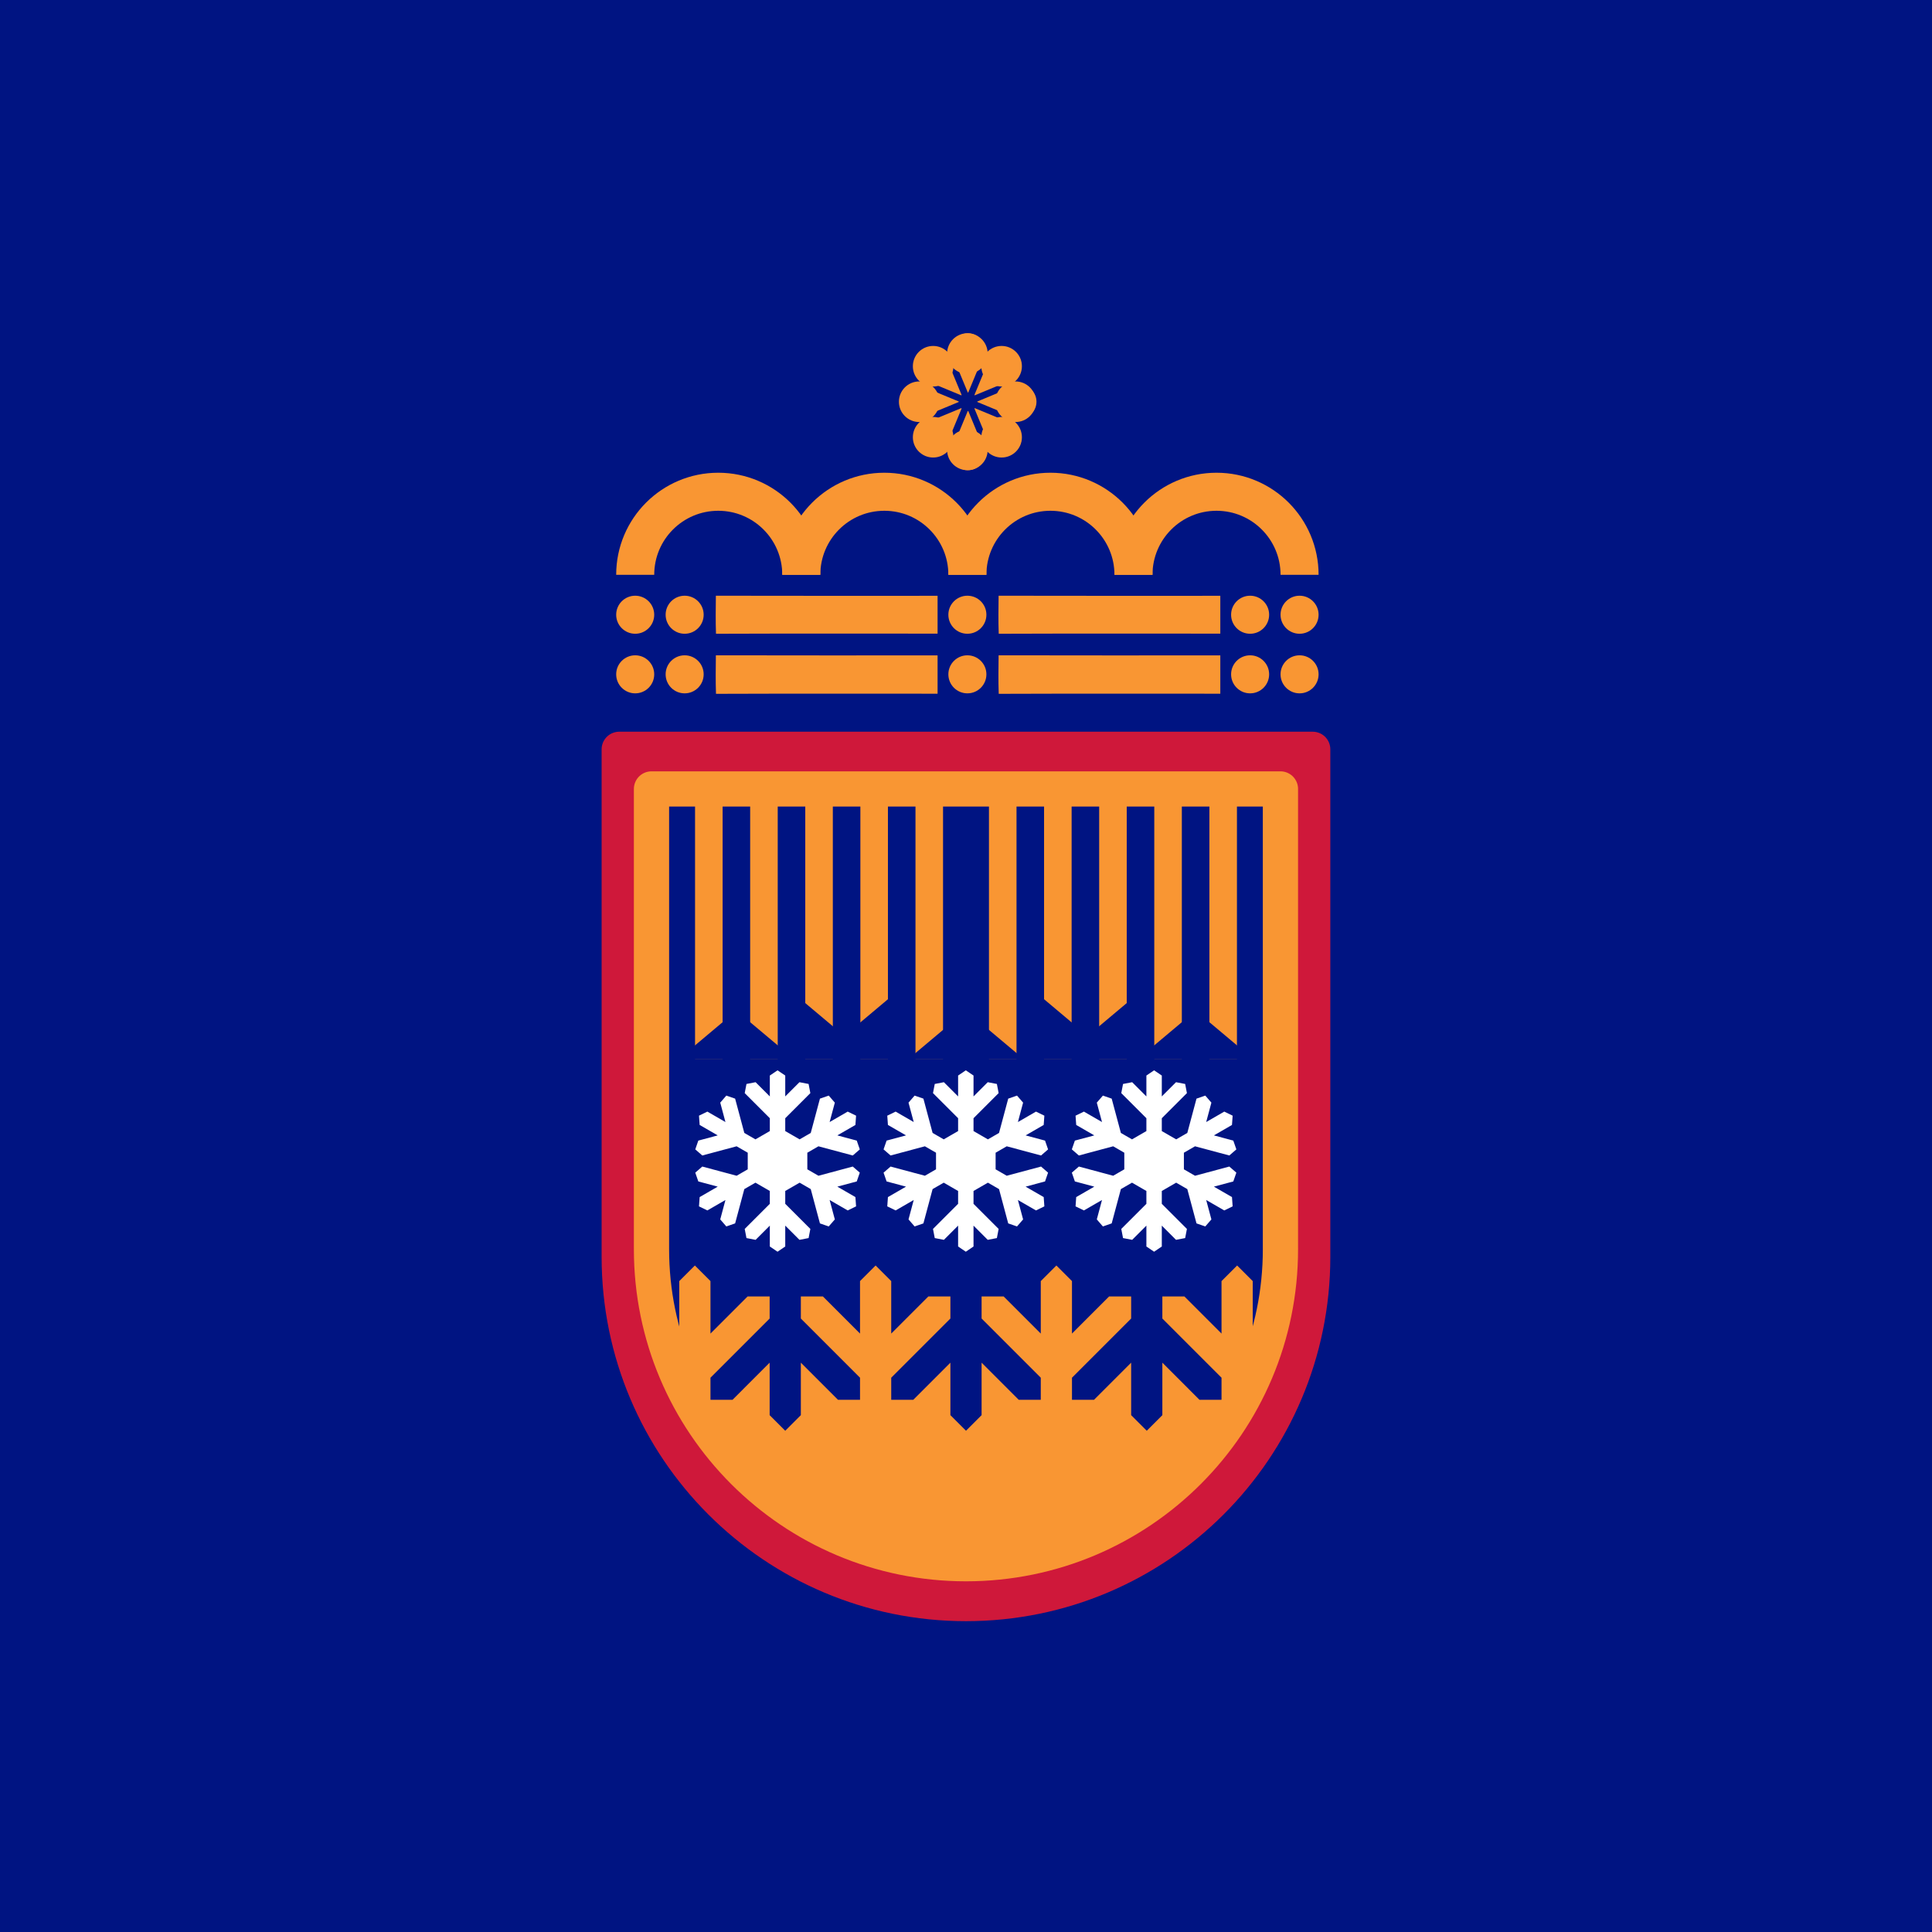 <?xml version="1.0" encoding="UTF-8"?>
<!-- Generated by Pixelmator Pro 3.6 -->
<svg width="400" height="400" viewBox="0 0 400 400" xmlns="http://www.w3.org/2000/svg" xmlns:xlink="http://www.w3.org/1999/xlink">
    <g id="Group-copy">
        <path id="Path" fill="#001482" stroke="none" d="M 0 400 L 400 400 L 400 0 L 0 0 L 0 400 Z"/>
        <g id="Group-copy-3">
            <g id="g1">
                <path id="Path-copy-4" fill="#cf183a" stroke="#cf183a" stroke-width="7.293" stroke-linecap="round" stroke-linejoin="round" d="M 271.783 155.139 L 128.205 155.139 L 128.205 259.925 C 128.207 260.019 128.205 260.116 128.205 260.211 C 128.205 299.859 160.346 332 199.994 332 C 239.642 332 271.783 299.859 271.783 260.211 C 271.783 260.114 271.781 260.019 271.781 259.925 L 271.781 155.139 L 271.783 155.139 Z"/>
                <path id="Path-copy-5" fill="#001482" stroke="none" d="M 265.103 163.344 L 134.885 163.344 L 134.885 258.38 C 134.887 258.465 134.885 258.553 134.885 258.638 C 134.885 294.597 164.035 323.747 199.994 323.747 C 235.953 323.747 265.103 294.597 265.103 258.638 C 265.103 258.55 265.101 258.465 265.101 258.38 L 265.101 163.344 L 265.103 163.344 Z"/>
                <mask id="mask1" maskUnits="userSpaceOnUse" maskContentUnits="userSpaceOnUse" mask-type="alpha">
                    <path id="path1" fill="#001482" stroke="none" d="M 265.103 163.344 L 134.885 163.344 L 134.885 258.38 C 134.887 258.465 134.885 258.553 134.885 258.638 C 134.885 294.597 164.035 323.747 199.994 323.747 C 235.953 323.747 265.103 294.597 265.103 258.638 C 265.103 258.55 265.101 258.465 265.101 258.38 L 265.101 163.344 L 265.103 163.344 Z"/>
                </mask>
                <g id="Group" mask="url(#mask1)">
                    <g id="g2">
                        <path id="path1620-copy" fill="#f99633" fill-rule="evenodd" stroke="none" d="M 274.845 323.807 L 274.845 296.222 L 271.615 292.991 L 271.615 282.125 L 263.932 289.809 L 259.364 289.809 L 259.364 285.24 L 271.615 272.989 L 271.615 268.42 L 267.047 268.42 L 259.364 276.103 L 259.364 265.237 L 256.134 262.007 L 252.903 265.237 L 252.903 276.103 L 245.22 268.42 L 240.653 268.42 L 240.653 272.988 L 252.904 285.24 L 252.904 289.809 L 248.336 289.809 L 240.653 282.125 L 240.653 292.991 L 237.423 296.222 L 234.192 292.991 L 234.192 282.125 L 226.509 289.809 L 221.942 289.809 L 221.942 285.24 L 234.192 272.989 L 234.192 268.42 L 229.625 268.42 L 221.941 276.103 L 221.941 265.237 L 218.711 262.007 L 215.481 265.237 L 215.481 276.103 L 207.798 268.42 L 203.23 268.42 L 203.23 272.988 L 215.481 285.24 L 215.481 289.809 L 210.914 289.809 L 203.23 282.125 L 203.23 292.991 L 200 296.222 L 196.77 292.991 L 196.77 282.125 L 189.087 289.809 L 184.519 289.809 L 184.519 285.24 L 196.77 272.989 L 196.77 268.42 L 192.202 268.42 L 184.518 276.103 L 184.518 265.237 L 181.289 262.007 L 178.058 265.237 L 178.058 276.103 L 170.375 268.42 L 165.807 268.42 L 165.807 272.988 L 178.059 285.24 L 178.059 289.809 L 173.491 289.809 L 165.807 282.125 L 165.807 292.991 L 162.578 296.222 L 159.347 292.991 L 159.347 282.125 L 151.664 289.809 L 147.096 289.809 L 147.096 285.24 L 159.347 272.989 L 159.347 268.42 L 154.779 268.42 L 147.096 276.103 L 147.096 265.237 L 143.866 262.007 L 140.636 265.237 L 140.636 276.103 L 132.953 268.42 L 128.385 268.42 L 128.385 272.988 L 140.636 285.24 L 140.636 289.809 L 136.068 289.809 L 128.385 282.125 L 128.385 292.991 L 125.155 296.222 L 125.155 323.807 Z"/>
                        <path id="path1638-copy" fill="#d2681c" fill-rule="evenodd" stroke="none" visibility="hidden" d="M 271.615 292.991 L 271.615 282.125 L 271.073 282.667 L 271.073 292.449 Z M 234.192 292.991 L 234.192 282.125 L 233.65 282.667 L 233.65 292.449 Z M 196.77 292.991 L 196.77 282.125 L 196.228 282.667 L 196.228 292.449 Z M 159.347 292.991 L 159.347 282.125 L 158.805 282.667 L 158.805 292.449 Z M 259.364 289.808 L 259.364 285.24 L 271.615 272.989 L 271.615 268.42 L 271.073 268.42 L 271.073 272.644 L 258.822 284.895 L 258.822 289.808 Z M 221.942 289.808 L 221.942 285.24 L 234.192 272.989 L 234.192 268.42 L 233.65 268.42 L 233.65 272.644 L 221.4 284.895 L 221.4 289.808 Z M 184.519 289.808 L 184.519 285.24 L 196.77 272.989 L 196.77 268.42 L 196.228 268.42 L 196.228 272.644 L 183.977 284.895 L 183.977 289.808 Z M 147.096 289.808 L 147.096 285.24 L 159.347 272.989 L 159.347 268.42 L 158.805 268.42 L 158.805 272.643 L 146.554 284.895 L 146.554 289.808 Z M 215.481 285.24 L 215.481 284.354 L 203.232 272.103 L 203.232 272.99 Z M 178.058 285.24 L 178.058 284.354 L 165.809 272.103 L 165.809 272.99 Z M 140.636 285.24 L 140.636 284.354 L 128.386 272.103 L 128.386 272.99 Z M 252.902 285.238 L 252.902 284.353 L 240.652 272.102 L 240.652 272.989 Z M 258.822 276.645 L 259.364 276.103 L 259.364 265.237 L 258.822 264.695 Z M 221.399 276.645 L 221.941 276.103 L 221.941 265.237 L 221.399 264.695 Z M 183.976 276.645 L 184.518 276.103 L 184.518 265.237 L 183.976 264.695 Z M 146.554 276.645 L 147.096 276.103 L 147.096 265.237 L 146.554 264.695 Z"/>
                    </g>
                    <g id="g3">
                        <path id="polygon836-copy-2" fill="#ffffff" fill-rule="evenodd" stroke="none" d="M 199.962 259.155 L 201.557 258.074 L 201.557 253.752 L 204.5 256.695 L 206.392 256.33 L 206.757 254.438 L 201.557 249.238 L 201.557 246.578 L 204.534 244.859 L 206.838 246.19 L 208.741 253.292 L 210.562 253.922 L 211.824 252.466 L 210.747 248.446 L 214.49 250.608 L 216.224 249.766 L 216.086 247.844 L 212.342 245.682 L 216.363 244.605 L 216.993 242.784 L 215.537 241.522 L 208.434 243.426 L 206.131 242.096 L 206.131 238.658 L 208.434 237.328 L 215.537 239.231 L 216.993 237.97 L 216.363 236.148 L 212.343 235.071 L 216.086 232.91 L 216.224 230.988 L 214.49 230.146 L 210.747 232.308 L 211.824 228.288 L 210.562 226.831 L 208.741 227.461 L 206.838 234.564 L 204.535 235.894 L 201.558 234.176 L 201.558 231.515 L 206.757 226.316 L 206.393 224.424 L 204.5 224.059 L 201.558 227.002 L 201.558 222.679 L 199.962 221.599 L 198.366 222.679 L 198.366 227.002 L 195.423 224.059 L 193.531 224.424 L 193.167 226.316 L 198.366 231.515 L 198.366 234.175 L 195.389 235.894 L 193.085 234.564 L 191.182 227.461 L 189.362 226.831 L 188.099 228.288 L 189.177 232.307 L 185.433 230.146 L 183.7 230.988 L 183.837 232.91 L 187.581 235.071 L 183.561 236.148 L 182.931 237.969 L 184.387 239.231 L 191.49 237.328 L 193.793 238.657 L 193.793 242.096 L 191.489 243.426 L 184.387 241.522 L 182.931 242.784 L 183.561 244.605 L 187.581 245.682 L 183.837 247.843 L 183.7 249.765 L 185.433 250.607 L 189.176 248.446 L 188.099 252.466 L 189.361 253.922 L 191.182 253.292 L 193.085 246.189 L 195.389 244.859 L 198.366 246.578 L 198.366 249.239 L 193.167 254.438 L 193.531 256.33 L 195.423 256.695 L 198.366 253.752 L 198.366 258.074 Z"/>
                        <path id="polygon836-copy-3" fill="#ffffff" fill-rule="evenodd" stroke="none" d="M 238.943 259.155 L 240.539 258.074 L 240.539 253.752 L 243.482 256.695 L 245.374 256.33 L 245.739 254.438 L 240.539 249.238 L 240.539 246.578 L 243.516 244.859 L 245.82 246.19 L 247.723 253.292 L 249.544 253.922 L 250.806 252.466 L 249.728 248.446 L 253.472 250.608 L 255.205 249.766 L 255.068 247.844 L 251.324 245.682 L 255.344 244.605 L 255.974 242.784 L 254.518 241.522 L 247.415 243.426 L 245.112 242.096 L 245.112 238.658 L 247.416 237.328 L 254.518 239.231 L 255.975 237.97 L 255.344 236.148 L 251.324 235.071 L 255.068 232.91 L 255.206 230.988 L 253.472 230.146 L 249.729 232.308 L 250.806 228.288 L 249.544 226.831 L 247.723 227.461 L 245.82 234.564 L 243.516 235.894 L 240.539 234.176 L 240.539 231.515 L 245.739 226.316 L 245.374 224.424 L 243.482 224.059 L 240.539 227.002 L 240.539 222.679 L 238.944 221.599 L 237.348 222.679 L 237.348 227.002 L 234.405 224.059 L 232.513 224.424 L 232.148 226.316 L 237.348 231.515 L 237.348 234.175 L 234.371 235.894 L 232.067 234.564 L 230.164 227.461 L 228.343 226.831 L 227.081 228.288 L 228.158 232.307 L 224.415 230.146 L 222.682 230.988 L 222.819 232.91 L 226.562 235.071 L 222.542 236.148 L 221.913 237.969 L 223.369 239.231 L 230.472 237.328 L 232.775 238.657 L 232.775 242.096 L 230.471 243.426 L 223.369 241.522 L 221.912 242.784 L 222.542 244.605 L 226.562 245.682 L 222.819 247.843 L 222.681 249.765 L 224.415 250.607 L 228.158 248.446 L 227.081 252.466 L 228.343 253.922 L 230.164 253.292 L 232.067 246.189 L 234.37 244.859 L 237.348 246.578 L 237.348 249.239 L 232.148 254.438 L 232.513 256.33 L 234.405 256.695 L 237.348 253.752 L 237.348 258.074 Z"/>
                        <path id="polygon836-copy-4" fill="#ffffff" fill-rule="evenodd" stroke="none" d="M 160.98 259.155 L 162.576 258.074 L 162.576 253.752 L 165.519 256.695 L 167.411 256.33 L 167.775 254.438 L 162.576 249.238 L 162.576 246.578 L 165.553 244.859 L 167.857 246.19 L 169.76 253.292 L 171.58 253.922 L 172.843 252.466 L 171.765 248.446 L 175.509 250.608 L 177.242 249.766 L 177.104 247.844 L 173.361 245.682 L 177.381 244.605 L 178.011 242.784 L 176.555 241.522 L 169.452 243.426 L 167.149 242.096 L 167.149 238.658 L 169.452 237.328 L 176.555 239.231 L 178.011 237.97 L 177.381 236.148 L 173.361 235.071 L 177.104 232.91 L 177.242 230.988 L 175.509 230.146 L 171.765 232.308 L 172.843 228.288 L 171.581 226.831 L 169.76 227.461 L 167.857 234.564 L 165.553 235.894 L 162.576 234.176 L 162.576 231.515 L 167.775 226.316 L 167.411 224.424 L 165.519 224.059 L 162.576 227.002 L 162.576 222.679 L 160.98 221.599 L 159.385 222.679 L 159.385 227.002 L 156.442 224.059 L 154.55 224.424 L 154.185 226.316 L 159.385 231.515 L 159.385 234.175 L 156.408 235.894 L 154.104 234.564 L 152.2 227.461 L 150.38 226.831 L 149.118 228.288 L 150.195 232.307 L 146.451 230.146 L 144.718 230.988 L 144.856 232.91 L 148.599 235.071 L 144.579 236.148 L 143.949 237.969 L 145.405 239.231 L 152.508 237.328 L 154.811 238.657 L 154.811 242.096 L 152.508 243.426 L 145.405 241.522 L 143.949 242.784 L 144.579 244.605 L 148.599 245.682 L 144.856 247.843 L 144.718 249.765 L 146.451 250.607 L 150.195 248.446 L 149.118 252.466 L 150.38 253.922 L 152.2 253.292 L 154.104 246.189 L 156.407 244.859 L 159.384 246.578 L 159.384 249.239 L 154.185 254.438 L 154.549 256.33 L 156.442 256.695 L 159.384 253.752 L 159.384 258.074 Z"/>
                    </g>
                </g>
                <g id="g4">
                    <g id="g5">
                        <path id="Rectangle-copy" fill="#f99633" fill-rule="evenodd" stroke="none" d="M 143.904 219.222 L 149.609 219.222 L 149.609 166.454 L 143.904 166.454 Z"/>
                        <path id="Rectangle-copy-3" fill="#f99633" fill-rule="evenodd" stroke="none" d="M 155.314 219.222 L 161.018 219.222 L 161.018 166.454 L 155.314 166.454 Z"/>
                        <path id="Rectangle-copy-5" fill="#f99633" fill-rule="evenodd" stroke="none" d="M 166.723 219.222 L 172.428 219.222 L 172.428 166.454 L 166.723 166.454 Z"/>
                        <path id="Rectangle-copy-7" fill="#f99633" fill-rule="evenodd" stroke="none" d="M 178.132 219.222 L 183.837 219.222 L 183.837 166.454 L 178.132 166.454 Z"/>
                        <path id="Rectangle-copy-4" fill="#f99633" fill-rule="evenodd" stroke="none" d="M 189.541 219.222 L 195.246 219.222 L 195.246 166.454 L 189.541 166.454 Z"/>
                        <path id="path2" fill="#f99633" fill-rule="evenodd" stroke="none" d="M 216.163 219.222 L 221.868 219.222 L 221.868 166.454 L 216.163 166.454 Z"/>
                        <path id="path3" fill="#f99633" fill-rule="evenodd" stroke="none" d="M 227.572 219.222 L 233.277 219.222 L 233.277 166.454 L 227.572 166.454 Z"/>
                        <path id="path4" fill="#f99633" fill-rule="evenodd" stroke="none" d="M 238.982 219.222 L 244.686 219.222 L 244.686 166.454 L 238.982 166.454 Z"/>
                        <path id="path5" fill="#f99633" fill-rule="evenodd" stroke="none" d="M 250.391 219.222 L 256.096 219.222 L 256.096 166.454 L 250.391 166.454 Z"/>
                        <path id="path6" fill="#f99633" fill-rule="evenodd" stroke="none" d="M 204.754 219.222 L 210.458 219.222 L 210.458 166.454 L 204.754 166.454 Z"/>
                    </g>
                    <g id="g6">
                        <path id="Triangle" fill="#001482" fill-rule="evenodd" stroke="none" d="M 152.461 209.239 L 140.577 219.222 L 164.346 219.222 Z"/>
                        <path id="Triangle-copy-2" fill="#001482" fill-rule="evenodd" stroke="none" d="M 200 209.239 L 188.115 219.222 L 211.885 219.222 Z"/>
                        <path id="Triangle-copy" fill="#001482" fill-rule="evenodd" stroke="none" d="M 247.539 209.239 L 235.654 219.222 L 259.423 219.222 Z"/>
                        <path id="Rectangle" fill="#001482" fill-rule="evenodd" stroke="none" d="M 213.311 219.223 L 213.311 204.484 L 225.195 214.469 L 237.08 204.484 L 237.08 219.223 L 213.311 219.223 Z"/>
                        <path id="path7" fill="#001482" fill-rule="evenodd" stroke="none" d="M 162.92 219.223 L 162.92 204.484 L 174.805 214.469 L 186.689 204.484 L 186.689 219.223 L 162.92 219.223 Z"/>
                    </g>
                </g>
                <path id="Path-copy-6" fill="none" stroke="#f99633" stroke-width="7.293" stroke-linecap="round" stroke-linejoin="round" d="M 265.103 163.344 L 134.885 163.344 L 134.885 258.38 C 134.887 258.465 134.885 258.553 134.885 258.638 C 134.885 294.597 164.035 323.747 199.994 323.747 C 235.953 323.747 265.103 294.597 265.103 258.638 C 265.103 258.55 265.101 258.465 265.101 258.38 L 265.101 163.344 L 265.103 163.344 Z"/>
                <g id="g7">
                    <path id="path8" fill="#f99633" fill-rule="evenodd" stroke="none" visibility="hidden" d="M 202.927 300.764 L 200.037 306.958 L 194.339 305.802 L 196.403 311.748 L 192.109 315.63 L 198.22 317.612 L 198.468 323.888 L 203.34 319.924 L 208.378 323.145 L 208.378 317.199 L 214.737 315.299 L 210.195 311.335 L 212.672 304.976 L 206.066 306.876 Z"/>
                    <path id="path9" fill="#d2681c" fill-rule="evenodd" stroke="none" visibility="hidden" d="M 202.515 300.847 L 199.624 307.041 L 193.926 305.885 L 195.99 311.831 L 191.696 315.712 L 197.807 317.694 L 198.055 323.971 L 202.927 320.007 L 207.965 323.228 L 207.965 317.281 L 214.324 315.382 L 209.782 311.418 L 212.26 305.059 L 205.653 306.958 Z"/>
                    <path id="path10" fill="#f99633" fill-rule="evenodd" stroke="none" visibility="hidden" d="M 202.597 301.095 L 203.01 311.088 L 205.157 305.885 Z"/>
                    <path id="path11" fill="#f99633" fill-rule="evenodd" stroke="none" visibility="hidden" d="M 204.084 312.409 L 212.094 305.389 L 209.865 311.005 Z"/>
                    <path id="path12" fill="#f99633" fill-rule="evenodd" stroke="none" visibility="hidden" d="M 203.506 313.565 L 208.213 317.116 L 214.242 315.299 Z"/>
                    <path id="path13" fill="#f99633" fill-rule="evenodd" stroke="none" visibility="hidden" d="M 207.717 323.062 L 202.927 314.474 L 203.01 319.841 Z"/>
                    <path id="path14" fill="#f99633" fill-rule="evenodd" stroke="none" visibility="hidden" d="M 202.762 313.152 L 198.137 323.723 L 197.807 317.942 Z"/>
                    <path id="path15" fill="#f99633" fill-rule="evenodd" stroke="none" visibility="hidden" d="M 202.184 312.904 L 195.908 311.831 L 191.696 315.63 Z"/>
                    <path id="path16" fill="#f99633" fill-rule="evenodd" stroke="none" visibility="hidden" d="M 202.184 311.996 L 199.624 307.041 L 193.926 305.802 Z"/>
                </g>
                <path id="path1257-copy" fill="#ffffff" stroke="none" visibility="hidden" d="M 233.277 169.782 L 239.106 186.729 L 256.696 183.303 L 244.934 196.824 L 256.696 210.345 L 239.106 206.92 L 233.277 223.866 L 227.448 206.92 L 209.858 210.345 L 221.62 196.824 L 209.858 183.303 L 227.448 186.729 Z"/>
            </g>
            <g id="g8">
                <path id="svg6-copy-6" fill="#f3852b" stroke="none" visibility="hidden" d="M 148.315 151.139 C 148.094 148.611 148.197 146.077 148.26 143.55 C 183.056 143.593 217.853 143.56 252.649 143.566 C 252.657 146.084 252.657 148.598 252.649 151.112 C 217.868 151.129 183.088 151.079 148.315 151.139 Z"/>
                <path id="svg6-copy-2" fill="#f99633" stroke="none" d="M 148.24 143.649 C 148.142 140.993 148.187 138.331 148.215 135.675 C 163.515 135.72 178.815 135.685 194.115 135.692 C 194.118 138.338 194.118 140.98 194.115 143.622 C 178.822 143.639 163.529 143.587 148.24 143.649 Z"/>
                <path id="svg6-copy-4" fill="#f99633" stroke="none" d="M 206.777 143.649 C 206.679 140.993 206.725 138.331 206.753 135.675 C 222.052 135.72 237.352 135.685 252.652 135.692 C 252.656 138.338 252.656 140.98 252.652 143.622 C 237.359 143.639 222.066 143.587 206.777 143.649 Z"/>
                <path id="svg6-copy-3" fill="#f99633" stroke="none" d="M 148.24 131.212 C 148.142 128.59 148.187 125.96 148.215 123.337 C 163.515 123.382 178.815 123.348 194.115 123.354 C 194.118 125.967 194.118 128.576 194.115 131.185 C 178.822 131.202 163.529 131.15 148.24 131.212 Z"/>
                <path id="svg6-copy-5" fill="#f99633" stroke="none" d="M 206.777 131.212 C 206.679 128.59 206.725 125.96 206.753 123.337 C 222.052 123.382 237.352 123.348 252.652 123.354 C 252.656 125.967 252.656 128.576 252.652 131.185 C 237.359 131.202 222.066 131.15 206.777 131.212 Z"/>
                <g id="g9">
                    <path id="Shape-copy-12" fill="#f99633" fill-rule="evenodd" stroke="none" d="M 135.449 127.275 C 135.449 125.1 133.686 123.337 131.512 123.337 C 129.337 123.337 127.574 125.1 127.574 127.275 C 127.574 129.449 129.337 131.212 131.512 131.212 C 133.686 131.212 135.449 129.449 135.449 127.275 Z"/>
                    <path id="Shape-copy-15" fill="#f99633" fill-rule="evenodd" stroke="none" d="M 145.686 127.275 C 145.686 125.1 143.924 123.337 141.749 123.337 C 139.574 123.337 137.812 125.1 137.812 127.275 C 137.812 129.449 139.574 131.212 141.749 131.212 C 143.924 131.212 145.686 129.449 145.686 127.275 Z"/>
                    <path id="Shape-copy-17" fill="#f99633" fill-rule="evenodd" stroke="none" d="M 135.449 139.612 C 135.449 137.438 133.686 135.675 131.512 135.675 C 129.337 135.675 127.574 137.438 127.574 139.612 C 127.574 141.787 129.337 143.55 131.512 143.55 C 133.686 143.55 135.449 141.787 135.449 139.612 Z"/>
                    <path id="Shape-copy-16" fill="#f99633" fill-rule="evenodd" stroke="none" d="M 145.686 139.612 C 145.686 137.438 143.924 135.675 141.749 135.675 C 139.574 135.675 137.812 137.438 137.812 139.612 C 137.812 141.787 139.574 143.55 141.749 143.55 C 143.924 143.55 145.686 141.787 145.686 139.612 Z"/>
                    <path id="Shape-copy-19" fill="#f99633" fill-rule="evenodd" stroke="none" d="M 262.761 139.612 C 262.761 137.438 260.998 135.675 258.823 135.675 C 256.649 135.675 254.886 137.438 254.886 139.612 C 254.886 141.787 256.649 143.55 258.823 143.55 C 260.998 143.55 262.761 141.787 262.761 139.612 Z"/>
                    <path id="Shape-copy-18" fill="#f99633" fill-rule="evenodd" stroke="none" d="M 272.998 139.612 C 272.998 137.438 271.236 135.675 269.061 135.675 C 266.886 135.675 265.123 137.438 265.123 139.612 C 265.123 141.787 266.886 143.55 269.061 143.55 C 271.236 143.55 272.998 141.787 272.998 139.612 Z"/>
                    <path id="Shape-copy-13" fill="#f99633" fill-rule="evenodd" stroke="none" d="M 272.998 127.275 C 272.998 125.1 271.236 123.337 269.061 123.337 C 266.886 123.337 265.123 125.1 265.123 127.275 C 265.123 129.449 266.886 131.212 269.061 131.212 C 271.236 131.212 272.998 129.449 272.998 127.275 Z"/>
                    <path id="Shape-copy-14" fill="#f99633" fill-rule="evenodd" stroke="none" d="M 262.761 127.275 C 262.761 125.1 260.998 123.337 258.823 123.337 C 256.649 123.337 254.886 125.1 254.886 127.275 C 254.886 129.449 256.649 131.212 258.823 131.212 C 260.998 131.212 262.761 129.449 262.761 127.275 Z"/>
                    <path id="Shape-copy-20" fill="#f99633" fill-rule="evenodd" stroke="none" d="M 204.224 127.275 C 204.224 125.1 202.461 123.337 200.286 123.337 C 198.112 123.337 196.349 125.1 196.349 127.275 C 196.349 129.449 198.112 131.212 200.286 131.212 C 202.461 131.212 204.224 129.449 204.224 127.275 Z"/>
                    <path id="Shape-copy-21" fill="#f99633" fill-rule="evenodd" stroke="none" d="M 204.224 139.612 C 204.224 137.438 202.461 135.675 200.286 135.675 C 198.112 135.675 196.349 137.438 196.349 139.612 C 196.349 141.787 198.112 143.55 200.286 143.55 C 202.461 143.55 204.224 141.787 204.224 139.612 Z"/>
                </g>
                <g id="g10">
                    <path id="path17" fill="#f99633" stroke="none" d="M 200.417 69 C 197.977 69 196.318 71.48 197.253 73.735 L 200.353 81.221 C 200.377 81.278 200.458 81.278 200.482 81.221 L 203.582 73.735 C 204.516 71.48 202.858 69 200.417 69 Z M 192.674 72.15 C 191.858 72.181 191.043 72.505 190.395 73.153 C 188.669 74.879 189.25 77.805 191.505 78.739 L 198.991 81.839 C 199.049 81.863 199.103 81.805 199.08 81.749 L 195.981 74.263 C 195.397 72.853 194.035 72.097 192.674 72.15 Z M 208.16 72.15 C 206.8 72.097 205.438 72.853 204.854 74.263 L 201.753 81.749 C 201.73 81.806 201.787 81.861 201.844 81.837 L 209.33 78.739 C 211.585 77.805 212.167 74.877 210.44 73.151 C 209.792 72.503 208.977 72.181 208.16 72.15 Z M 189.704 79.746 C 187.881 79.725 186.243 81.192 186.243 83.175 C 186.243 85.616 188.723 87.274 190.978 86.34 L 198.464 83.239 C 198.521 83.216 198.521 83.134 198.464 83.111 L 190.978 80.01 C 190.555 79.835 190.125 79.751 189.704 79.746 Z M 211.131 79.746 C 210.71 79.751 210.28 79.835 209.857 80.01 L 202.371 83.111 C 202.314 83.134 202.314 83.216 202.371 83.239 L 209.857 86.34 C 212.112 87.274 214.592 85.616 214.592 83.175 C 214.592 81.192 212.954 79.725 211.131 79.746 Z M 201.844 84.511 C 201.786 84.487 201.732 84.545 201.755 84.601 L 204.854 92.087 C 205.788 94.343 208.715 94.924 210.442 93.197 C 212.167 91.471 211.585 88.545 209.33 87.611 L 201.844 84.511 Z M 198.991 84.513 L 191.505 87.611 C 189.25 88.545 188.669 91.471 190.395 93.197 C 192.121 94.923 195.047 94.343 195.981 92.087 L 199.082 84.601 C 199.105 84.544 199.048 84.489 198.991 84.513 Z M 200.417 85.086 C 200.391 85.086 200.365 85.1 200.353 85.128 L 197.253 92.615 C 196.318 94.87 197.977 97.35 200.417 97.35 C 202.858 97.35 204.516 94.87 203.582 92.615 L 200.482 85.128 C 200.47 85.1 200.444 85.086 200.417 85.086 Z"/>
                    <g id="g11">
                        <path id="Shape" fill="#f99633" fill-rule="evenodd" stroke="none" d="M 214.461 83.175 C 214.461 80.855 212.581 78.975 210.261 78.975 C 207.942 78.975 206.061 80.855 206.061 83.175 C 206.061 85.495 207.942 87.375 210.261 87.375 C 212.581 87.375 214.461 85.495 214.461 83.175 Z"/>
                        <path id="Shape-copy" fill="#f99633" fill-rule="evenodd" stroke="none" d="M 211.574 90.525 C 211.574 88.205 209.693 86.325 207.374 86.325 C 205.054 86.325 203.174 88.205 203.174 90.525 C 203.174 92.844 205.054 94.725 207.374 94.725 C 209.693 94.725 211.574 92.844 211.574 90.525 Z"/>
                        <path id="Shape-copy-2" fill="#f99633" fill-rule="evenodd" stroke="none" d="M 204.486 93.15 C 204.486 90.83 202.606 88.95 200.286 88.95 C 197.967 88.95 196.086 90.83 196.086 93.15 C 196.086 95.469 197.967 97.35 200.286 97.35 C 202.606 97.35 204.486 95.469 204.486 93.15 Z"/>
                        <path id="Shape-copy-3" fill="#f99633" fill-rule="evenodd" stroke="none" d="M 194.511 83.175 C 194.511 80.855 192.631 78.975 190.311 78.975 C 187.992 78.975 186.111 80.855 186.111 83.175 C 186.111 85.495 187.992 87.375 190.311 87.375 C 192.631 87.375 194.511 85.495 194.511 83.175 Z"/>
                        <path id="Shape-copy-4" fill="#f99633" fill-rule="evenodd" stroke="none" d="M 197.399 90.525 C 197.399 88.205 195.518 86.325 193.199 86.325 C 190.879 86.325 188.999 88.205 188.999 90.525 C 188.999 92.844 190.879 94.725 193.199 94.725 C 195.518 94.725 197.399 92.844 197.399 90.525 Z"/>
                        <path id="Shape-copy-7" fill="#f99633" fill-rule="evenodd" stroke="none" d="M 211.574 75.825 C 211.574 78.145 209.693 80.025 207.374 80.025 C 205.054 80.025 203.174 78.145 203.174 75.825 C 203.174 73.505 205.054 71.625 207.374 71.625 C 209.693 71.625 211.574 73.505 211.574 75.825 Z"/>
                        <path id="Shape-copy-6" fill="#f99633" fill-rule="evenodd" stroke="none" d="M 204.486 73.2 C 204.486 75.52 202.606 77.4 200.286 77.4 C 197.967 77.4 196.086 75.52 196.086 73.2 C 196.086 70.88 197.967 69 200.286 69 C 202.606 69 204.486 70.88 204.486 73.2 Z"/>
                        <path id="Shape-copy-5" fill="#f99633" fill-rule="evenodd" stroke="none" d="M 197.399 75.825 C 197.399 78.145 195.518 80.025 193.199 80.025 C 190.879 80.025 188.999 78.145 188.999 75.825 C 188.999 73.505 190.879 71.625 193.199 71.625 C 195.518 71.625 197.399 73.505 197.399 75.825 Z"/>
                    </g>
                </g>
                <g id="g12">
                    <path id="path18" fill="none" stroke="#f99633" stroke-width="7.875" d="M 165.899 119.006 C 165.899 109.51 158.201 101.812 148.705 101.812 C 139.209 101.812 131.512 109.51 131.512 119.006 M 165.899 119.006"/>
                    <path id="Path-copy" fill="none" stroke="#f99633" stroke-width="7.875" d="M 200.286 119.006 C 200.286 109.51 192.588 101.812 183.093 101.812 C 173.597 101.812 165.899 109.51 165.899 119.006 M 200.286 119.006"/>
                    <path id="Path-copy-2" fill="none" stroke="#f99633" stroke-width="7.875" d="M 234.674 119.006 C 234.674 109.51 226.976 101.812 217.48 101.812 C 207.984 101.812 200.286 109.51 200.286 119.006 M 234.674 119.006"/>
                    <path id="Path-copy-3" fill="none" stroke="#f99633" stroke-width="7.875" d="M 269.061 119.006 C 269.061 109.51 261.363 101.812 251.867 101.812 C 242.371 101.812 234.674 109.51 234.674 119.006 M 269.061 119.006"/>
                </g>
            </g>
        </g>
    </g>
</svg>
